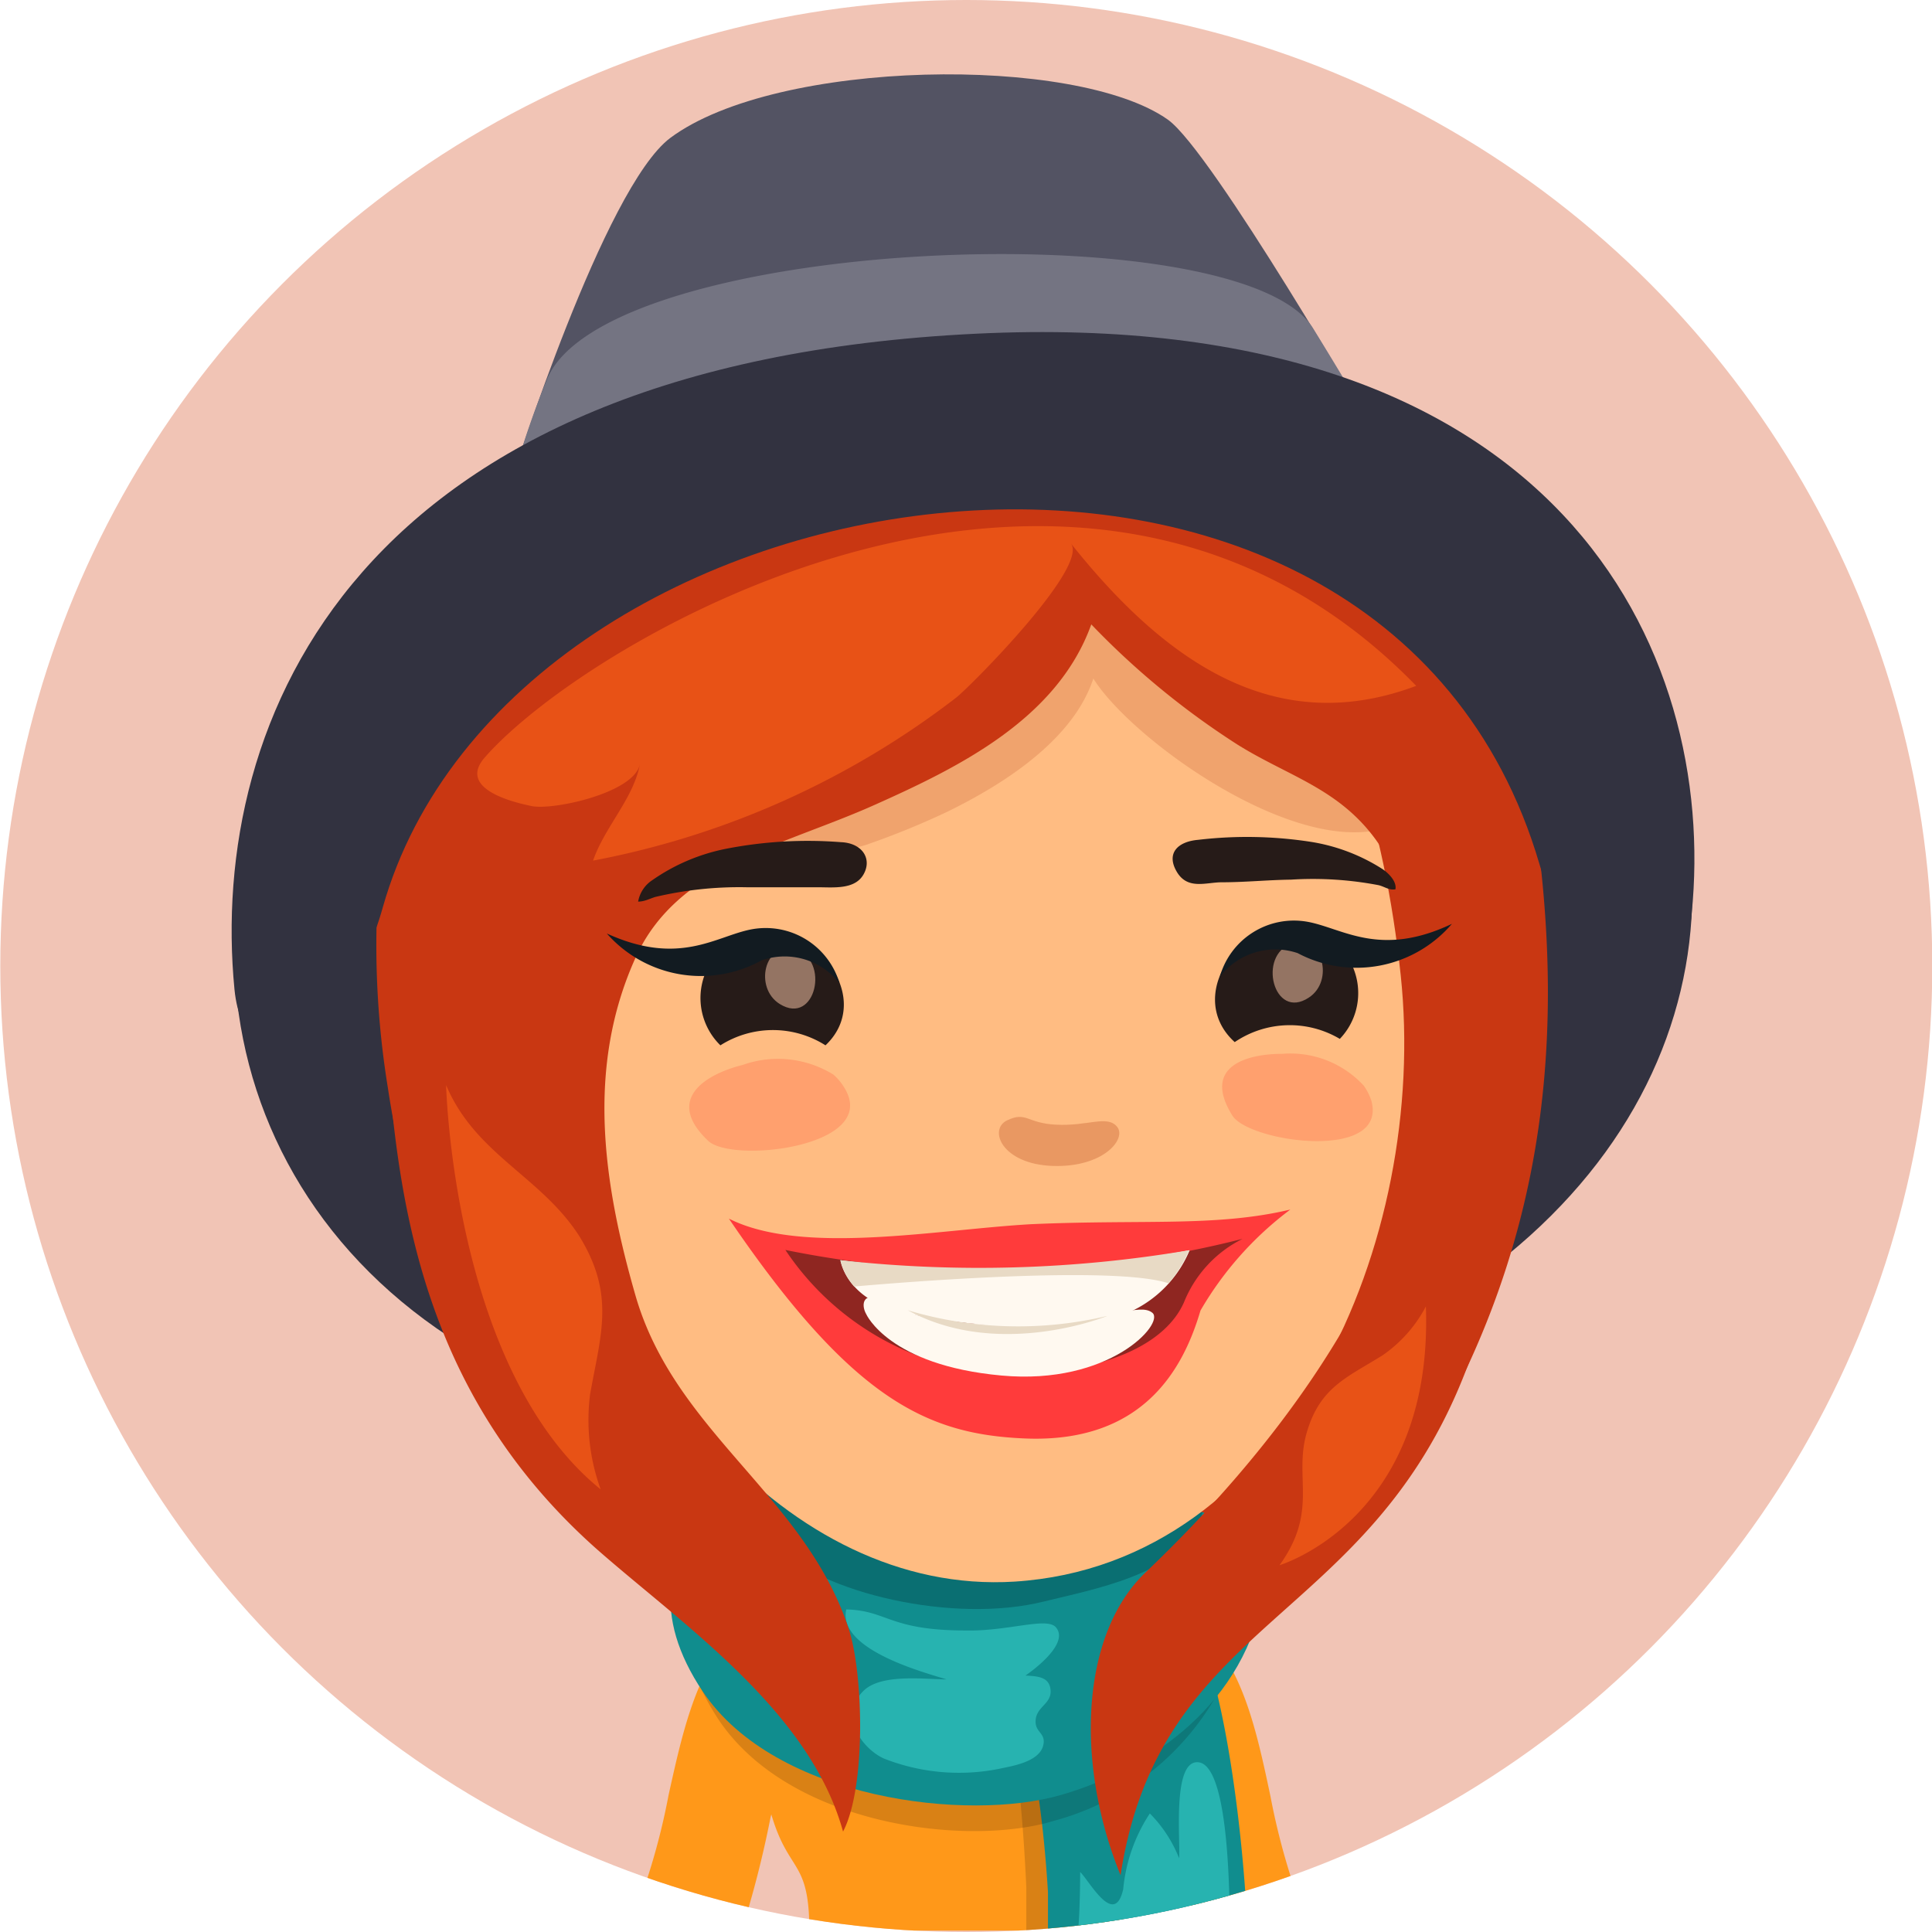 <svg xmlns="http://www.w3.org/2000/svg" xmlns:xlink="http://www.w3.org/1999/xlink" viewBox="0 0 66 66"><defs><style>.cls-1{fill:none;}.cls-2{clip-path:url(#clip-path);}.cls-3{fill:#f1c4b5;}.cls-4{fill:#ff9819;}.cls-5{opacity:0.15;}.cls-6{fill:#108d8e;}.cls-7{fill:#27b3b0;}.cls-8{fill:#0a6f72;}.cls-9{fill:#323240;}.cls-10{fill:#c93712;}.cls-11{fill:#ffbc82;}.cls-12,.cls-17{fill:#b54319;}.cls-12{opacity:0.2;}.cls-13{fill:#e85216;}.cls-14{fill:#535363;}.cls-15{fill:#747482;}.cls-16{fill:#ff7752;opacity:0.4;}.cls-17{opacity:0.3;}.cls-18{fill:#261b18;}.cls-19{fill:#947463;}.cls-20{fill:#121b21;}.cls-21{fill:#ff3b3b;}.cls-22{fill:#8f2621;}.cls-23{fill:#fff9f0;}.cls-24{fill:#e8dac5;}</style><clipPath id="clip-path" transform="translate(0.01)"><circle class="cls-1" cx="33" cy="33" r="33"/></clipPath></defs><g id="Layer_2" data-name="Layer 2"><g id="avatars"><g class="cls-2"><rect class="cls-3" width="66" height="66"/><path class="cls-4" d="M39.42,61.26c.07-1.6-.33-5-2.14-5.73a14.21,14.21,0,0,0-9.46,0c-2.12.91-2.85,2.2-1.41,6.68.52,1.59,1.1,1.44,1.21,3.12a4.26,4.26,0,0,1,0,.62H38.27C38.59,64.07,39.33,63.48,39.42,61.26Z" transform="translate(0.01)"/><path class="cls-4" d="M27.84,58.14l-1.63-3.21c-2.21,1.12-2.78,3.68-3.38,6.39A23,23,0,0,1,21.42,66h3.89a35.43,35.43,0,0,0,1-3.9C26.74,60.33,27.15,58.49,27.84,58.14Z" transform="translate(0.01)"/><path class="cls-4" d="M40,54.93,38.4,58.14c.7.35,1.11,2.19,1.5,4a35.43,35.43,0,0,0,1,3.9h3.89a23.65,23.65,0,0,1-1.4-4.68C42.81,58.61,42.24,56.05,40,54.93Z" transform="translate(0.01)"/><path class="cls-5" d="M40.34,55.75A3.91,3.91,0,0,0,37,53.62a8.38,8.38,0,0,0-4.44,1c1.86.92,2.33,6.4,2.49,9.85,0,.5,0,1,0,1.56h5.09C40.91,62.05,41.26,57.45,40.34,55.75Z" transform="translate(0.01)"/><path class="cls-6" d="M37.15,53.45a9.26,9.26,0,0,0-4.66,1.1c2,.86,3,5.17,3.3,10.09,0,.36,0,.83,0,1.36h6.82c-.18-4.07-.92-8.93-1.88-10.54A4.11,4.11,0,0,0,37.15,53.45Z" transform="translate(0.01)"/><path class="cls-7" d="M40.91,60.2c-.88-.05-.59,2.69-.64,3.28a4.54,4.54,0,0,0-1-1.53,5.68,5.68,0,0,0-.91,2.59c-.3,1.32-1.15-.28-1.47-.59,0,0,0,1.26-.07,2H42C42,64.05,41.89,60.25,40.91,60.2Z" transform="translate(0.01)"/><path class="cls-5" d="M24.45,58.61C26.81,62.35,33,63.12,36,62.2a9.11,9.11,0,0,0,6.42-6.38C44.87,45.55,17.78,48.06,24.45,58.61Z" transform="translate(0.01)"/><path class="cls-6" d="M24,57.79c2.49,3.7,9.06,4.45,12.23,3.53,2.43-.7,5.85-2.54,6.82-6.36C45.67,44.76,17,47.32,24,57.79Z" transform="translate(0.01)"/><path class="cls-8" d="M26.33,52.71c1.74,1.76,6.29,2.76,9.32,2,1.71-.42,4.54-.93,5.3-2.68C43,47.37,21.42,47.72,26.33,52.71Z" transform="translate(0.01)"/><path class="cls-7" d="M36.06,55.59c-.31-.36-1.64.14-3.07.11-2.63,0-2.67-.68-4.09-.72-.31,1.39,2.74,2.17,3.42,2.39-.72,0-2.24-.21-2.84.4-.87.87,0,2,.72,2.31a7,7,0,0,0,3.9.35c.4-.09,1.39-.22,1.53-.81.1-.44-.3-.42-.26-.87s.54-.55.51-1-.4-.49-.86-.51C35.37,57,36.52,56.12,36.06,55.59Z" transform="translate(0.01)"/><path class="cls-9" d="M34.14,12.4c-34-.12-35.49,39.93-.7,36.85C67.94,46.2,63.62,12.5,34.14,12.4Z" transform="translate(0.01)"/><path class="cls-10" d="M19.41,13.43a30.37,30.37,0,0,0-6.17,23.73,32.23,32.23,0,0,0,3.48,10.47c3.87,7.23,10.74,1.56,17.93,2.24,5.8.54,10.48,5.49,14-.39,4.94-8.36,4.88-16.59,3.16-25C48.25,7.16,27.65,3.2,19.41,13.43Z" transform="translate(0.01)"/><path class="cls-11" d="M31.39,16.3c-7.61,1.35-13.15,12.16-11.93,22.41.89,7.61,7.37,15.81,15.19,15.32,9.4-.6,14.15-11.68,13.19-20.72C46.74,23,42,14.42,31.39,16.3Z" transform="translate(0.01)"/><path class="cls-12" d="M44.66,19.39A35.75,35.75,0,0,0,32,16.46c-2.76-.11-6.48-.35-9.09.72-3.91,1.6-5.62,4.13-6.23,8-.41,2.66,2.23,5.25,4.25,7,1.48-1.4.83-3.34.82-5,0,2.34,6.43,2.17,7.86,1.67a27.58,27.58,0,0,0,2.68-1.09c2.17-1.05,4.39-2.57,5.05-4.58,1.48,2.37,8.51,7.26,11.16,4.36C50.66,25.18,46.88,20.31,44.66,19.39Z" transform="translate(0.01)"/><path class="cls-10" d="M40.88,12.85c-4-2.16-8.85-2-13.2-1.35-5.14.8-9.19,5.21-11.14,9.65-2.23,5.05-3.92,9.91-3.13,17,.52,4.75,1.85,10.25,7,14.8,2.95,2.59,7.25,5.51,8.38,9.62.79-1.51.7-5.39.19-6.94-1.5-4.54-5.93-6.69-7.28-11.37-1.1-3.82-1.7-7.78,0-11.54,1.43-3.17,5.06-3.83,8.16-5.22,2.89-1.29,6.25-2.94,7.41-6.17a27.23,27.23,0,0,0,5,4.11C44,26.52,45.72,26.93,47,28.7c2.24,3.18,2.35,7.6,1.29,11.22-1.4,4.79-4.64,9.48-9.17,13.8-2.21,2.11-2.41,6.51-.85,10.34,1.35-8.78,8.45-8.55,11.8-17.25A28.89,28.89,0,0,0,48.42,22C46.35,18.41,44.65,14.91,40.88,12.85Z" transform="translate(0.01)"/><path class="cls-13" d="M16.53,25.9c-.77.91.5,1.41,1.64,1.64.75.14,3.5-.46,3.68-1.44-.21,1.17-1.2,2.14-1.6,3.3a29.21,29.21,0,0,0,12.42-5.58c.58-.48,4.53-4.47,3.9-5.26,3.24,4.07,7,6.67,11.8,4.87C37,11.73,20,21.88,16.53,25.9Z" transform="translate(0.01)"/><path class="cls-13" d="M19.8,42.26c-1.31-2.07-3.56-2.8-4.57-5.19,0,0,.23,9.72,5.28,13.81a6.93,6.93,0,0,1-.36-3.26C20.52,45.56,21,44.24,19.8,42.26Z" transform="translate(0.01)"/><path class="cls-13" d="M47.22,46.3c-1.22.76-2.14,1.09-2.59,2.64s.41,2.67-.93,4.53c0,0,5.26-1.57,5-8.84A4.66,4.66,0,0,1,47.22,46.3Z" transform="translate(0.01)"/><path class="cls-14" d="M39.89,4.09c-3.14-2.23-13.37-2.08-17,.62-2.26,1.69-5.38,11.56-5.38,11.56l29.4-1.56S41.39,5.16,39.89,4.09Z" transform="translate(0.01)"/><path class="cls-15" d="M18.66,13a29,29,0,0,0-1.12,3.27l29.4-1.56s-.71-1.25-2.09-3.49C42.37,7.19,20.55,8.08,18.66,13Z" transform="translate(0.01)"/><path class="cls-9" d="M33.33,11.4C12.11,12.43,7.11,24.6,8,33.8c.37,3.66,3.88,1.45,5.06-2.78C17.43,15.48,47.15,11,52.58,29.52c1.92,6.59,4.67,7,5.2,1.69C58.68,22.25,53.29,10.43,33.33,11.4Z" transform="translate(0.01)"/><path class="cls-16" d="M46.58,37.09A3.41,3.41,0,0,0,43.8,36c-1.19,0-2.77.41-1.71,2.11.57.91,5.3,1.58,4.75-.5A1.92,1.92,0,0,0,46.58,37.09Z" transform="translate(0.01)"/><path class="cls-16" d="M28.46,36.71a3.6,3.6,0,0,0-3.1-.33c-1.21.3-2.7,1.15-1.18,2.59.81.78,5.8.22,4.69-1.75A1.88,1.88,0,0,0,28.46,36.71Z" transform="translate(0.01)"/><path class="cls-17" d="M36.06,38.42c-1-.05-1-.46-1.66-.15s-.19,1.5,1.55,1.56,2.54-.93,2.2-1.34S37.15,38.48,36.06,38.42Z" transform="translate(0.01)"/><path class="cls-18" d="M45.17,31.92c-2.54-1.08-4.86,2-3,3.68a3.35,3.35,0,0,1,3.59-.11A2.26,2.26,0,0,0,45.17,31.92Z" transform="translate(0.01)"/><path class="cls-19" d="M44.12,32.24c-1.18.37-.63,2.64.58,1.84C45.58,33.51,45.17,31.91,44.12,32.24Z" transform="translate(0.01)"/><path class="cls-18" d="M25.06,32.13a2.26,2.26,0,0,0-.46,3.58,3.35,3.35,0,0,1,3.59,0C30,34,27.56,31,25.06,32.13Z" transform="translate(0.01)"/><path class="cls-19" d="M27.16,32.44c-1.06-.29-1.42,1.31-.53,1.86C27.86,35.06,28.35,32.78,27.16,32.44Z" transform="translate(0.01)"/><path class="cls-18" d="M28.72,28.77a14.56,14.56,0,0,0-3.95.23,6.66,6.66,0,0,0-2.5,1.07,1.1,1.1,0,0,0-.48.73c.22,0,.39-.1.59-.16a12.51,12.51,0,0,1,3.11-.33c.81,0,1.62,0,2.42,0,.55,0,1.28.09,1.58-.44S29.45,28.8,28.72,28.77Z" transform="translate(0.01)"/><path class="cls-18" d="M47.22,29.69a6.39,6.39,0,0,0-2.44-.93,14.26,14.26,0,0,0-3.86-.07c-.7.06-1.1.46-.73,1.09s1,.36,1.54.36c.79,0,1.57-.08,2.36-.09a11.91,11.91,0,0,1,3,.19c.2.05.36.18.57.14C47.71,30.12,47.44,29.84,47.22,29.69Z" transform="translate(0.01)"/><path class="cls-20" d="M44.66,31.49a2.63,2.63,0,0,0-3,1.88,2.39,2.39,0,0,1,2.66-.81,4.29,4.29,0,0,0,5.27-1C47.13,32.73,45.86,31.71,44.66,31.49Z" transform="translate(0.01)"/><path class="cls-20" d="M25.65,31.75c-1.2.23-2.45,1.27-4.93.14a4.28,4.28,0,0,0,5.28.92,2.38,2.38,0,0,1,2.67.78A2.63,2.63,0,0,0,25.65,31.75Z" transform="translate(0.01)"/><path class="cls-21" d="M24.89,41.63C29.13,47.87,31.71,49,35,49.14c4.08.17,5.43-2.43,6-4.37a11.53,11.53,0,0,1,3.07-3.45c-2.53.6-5,.33-8.85.5C32,42,27.4,42.9,24.89,41.63Z" transform="translate(0.01)"/><path class="cls-22" d="M26.82,42.7a9.5,9.5,0,0,0,7.62,4.23c3.25,0,5.37-1,6-2.45a4.15,4.15,0,0,1,2-2.16A35,35,0,0,1,26.82,42.7Z" transform="translate(0.01)"/><path class="cls-23" d="M28.7,43.05s.17,1.28,2,1.75a18,18,0,0,0,7.37.21,4,4,0,0,0,2.56-2.3A37.5,37.5,0,0,1,28.7,43.05Z" transform="translate(0.01)"/><path class="cls-23" d="M35.71,45.2c-2.32.12-4.25,0-5.41-.69-.84-.49-.91.05-.72.38,0,0,.77,1.75,4.62,2.1,3.7.34,5.58-1.78,5.16-2.14S37.85,45.1,35.71,45.2Z" transform="translate(0.01)"/><path class="cls-24" d="M28.7,43.05a2.06,2.06,0,0,0,.47.9s8.66-.8,10.74-.11a4.3,4.3,0,0,0,.7-1.13A43,43,0,0,1,28.7,43.05Z" transform="translate(0.01)"/><path class="cls-24" d="M31,44.76c3.13,1.71,6.83.19,6.83.19A13.17,13.17,0,0,1,31,44.76Z" transform="translate(0.01)"/></g></g></g></svg>